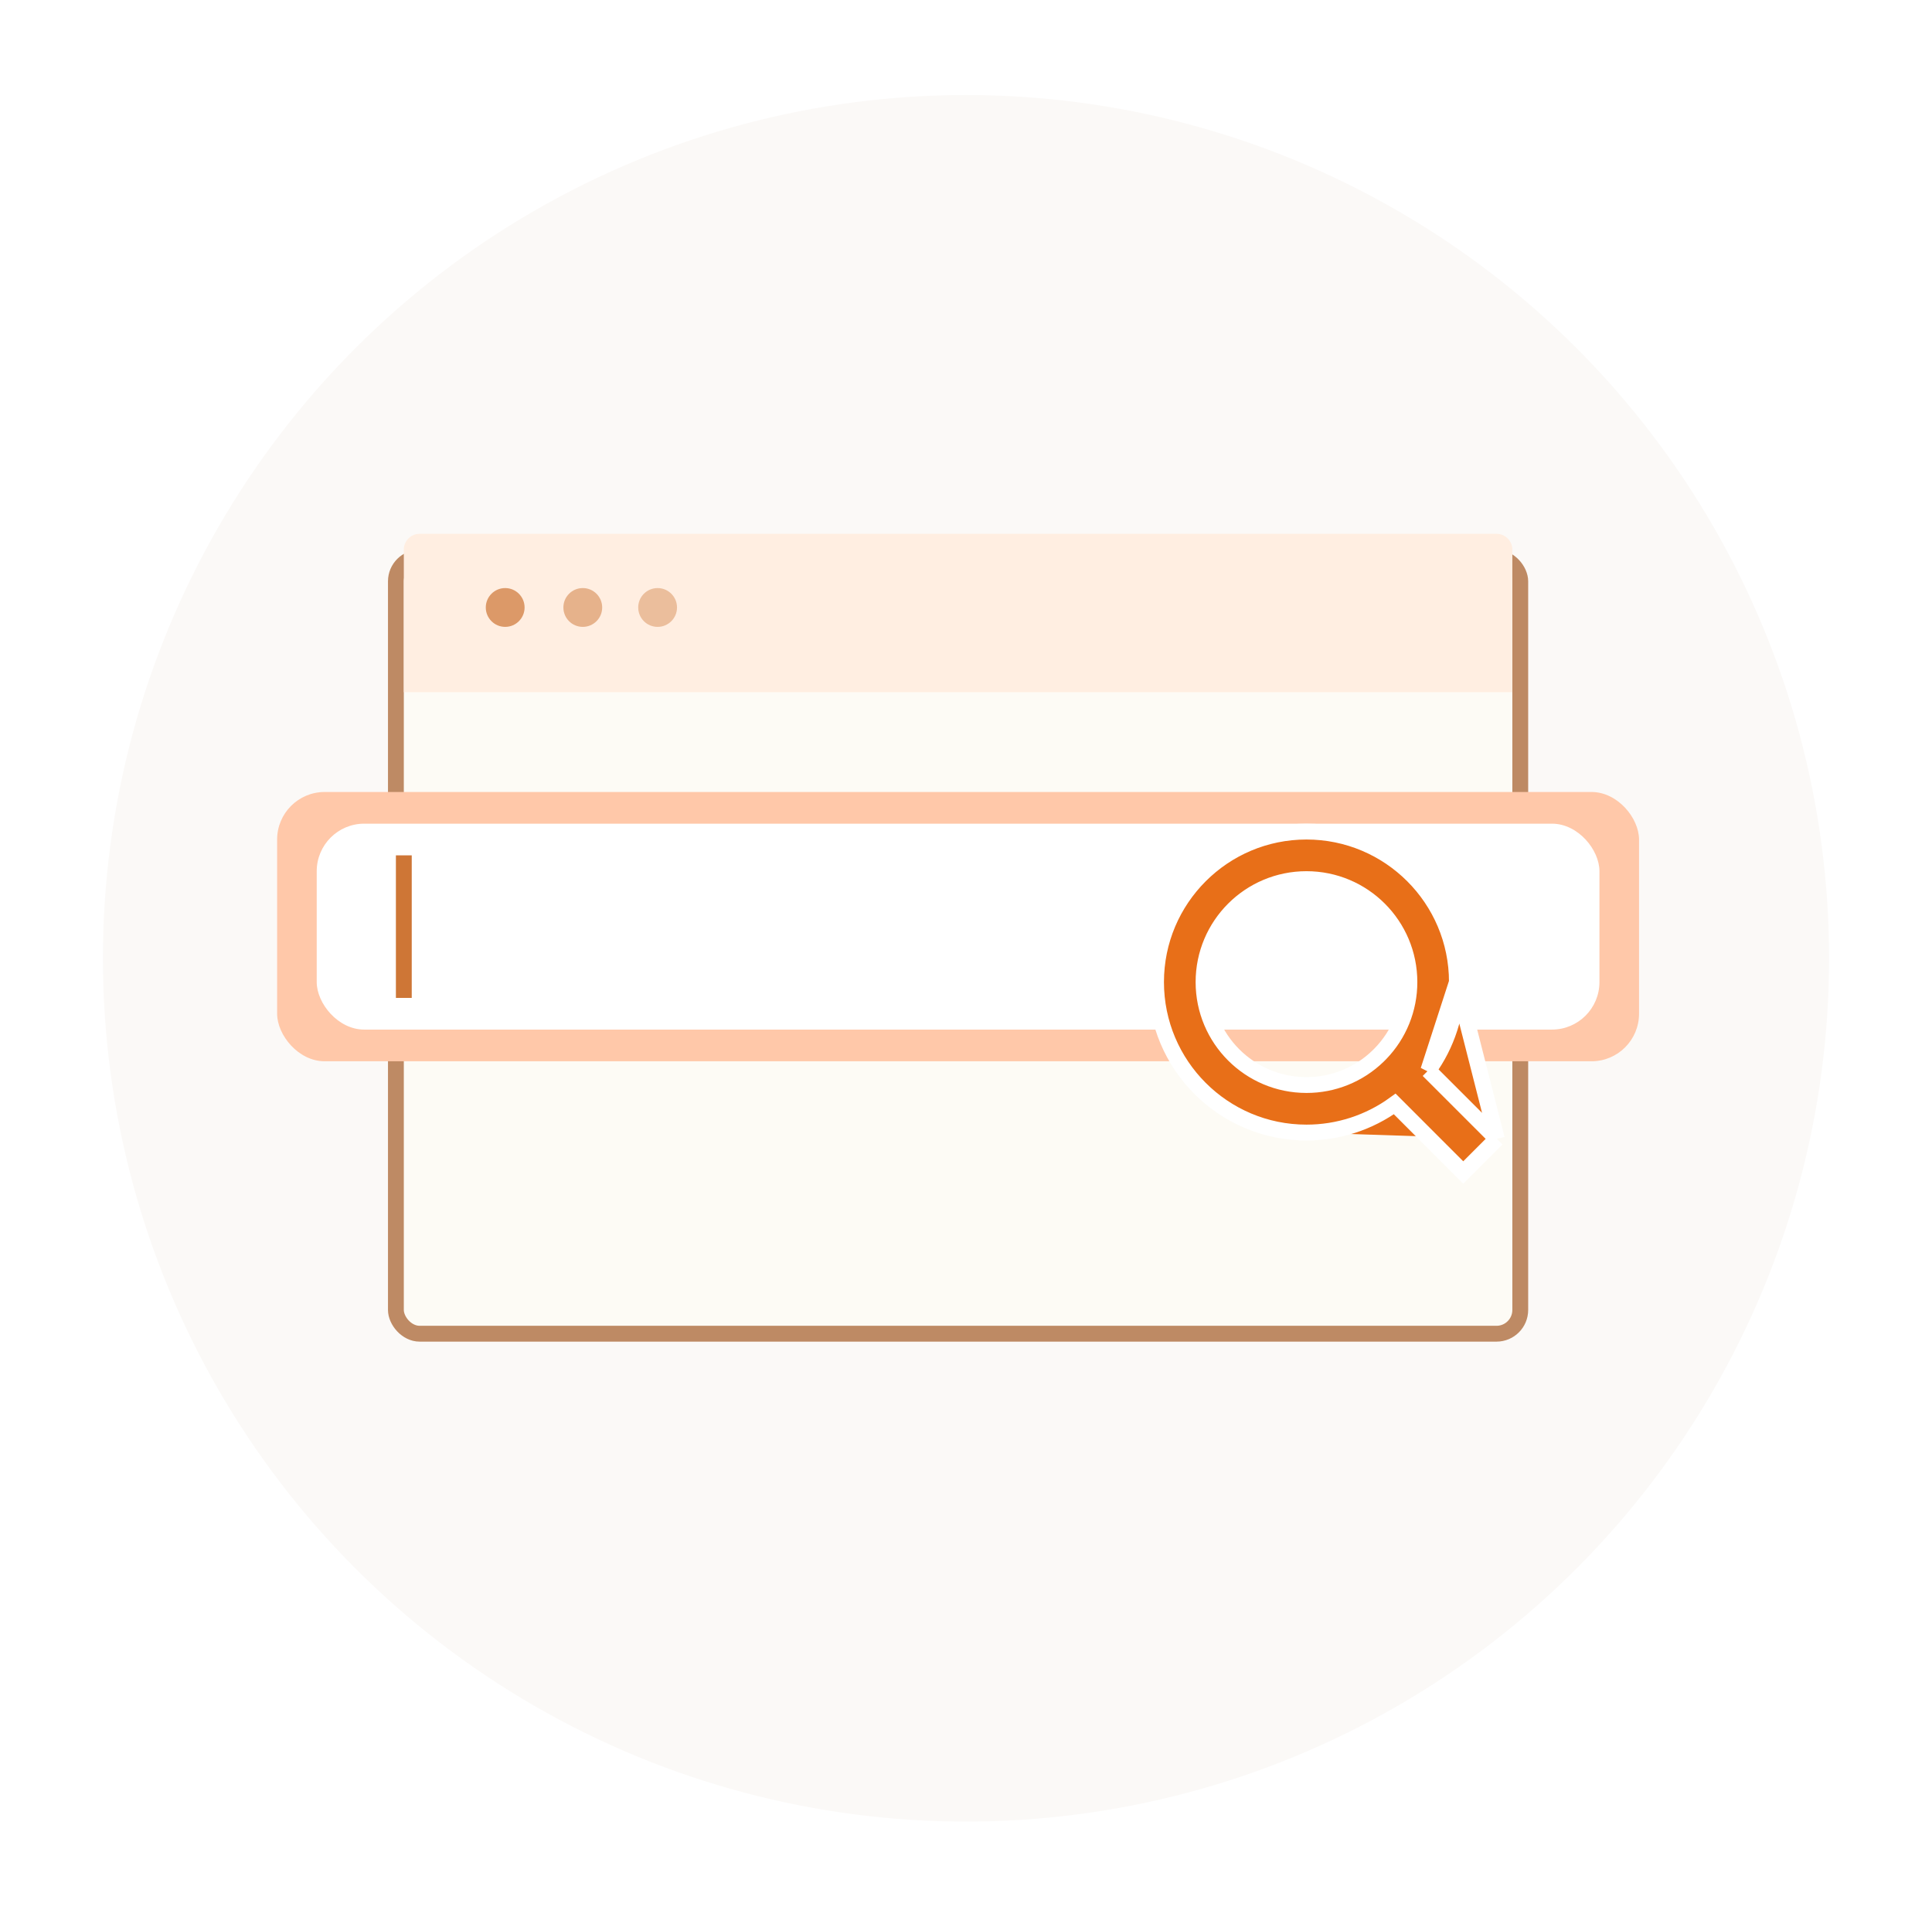 <svg width="122" height="121" viewBox="0 0 122 121" fill="none" xmlns="http://www.w3.org/2000/svg">
<g filter="url(#filter0_d_112_5479)">
<circle cx="61" cy="58.5" r="54.5" fill="#FBF9F7"/>
</g>
<g filter="url(#filter1_d_112_5479)">
<g filter="url(#filter2_d_112_5479)">
<rect x="24.5" y="32" width="72" height="50" rx="2" fill="#FDFBF5"/>
<rect x="25" y="32.5" width="71" height="49" rx="1.5" stroke="#BE8A64"/>
</g>
<path d="M25.5 34C25.5 33.448 25.948 33 26.5 33H94.5C95.052 33 95.5 33.448 95.5 34V43H25.5V34Z" fill="#FFEEE1"/>
<circle cx="31.901" cy="37.651" r="1.225" fill="#CE7636" fill-opacity="0.7"/>
<circle cx="36.801" cy="37.651" r="1.225" fill="#CE7636" fill-opacity="0.5"/>
<circle cx="41.526" cy="37.651" r="1.225" fill="#CE7636" fill-opacity="0.4"/>
</g>
<rect x="17.5" y="50" width="86" height="17" rx="3" fill="#FFC8A9"/>
<rect x="20" y="52" width="81" height="13" rx="3" fill="white"/>
<path d="M94.521 71.899L94.168 72.253L92.753 73.668L92.399 74.021L92.045 73.668L88.073 69.694C86.456 70.868 84.505 71.503 82.499 71.5M94.521 71.899L92 61.999C92 56.755 87.744 52.5 82.5 52.5C77.256 52.5 73 56.756 73 62C73 67.244 77.255 71.5 82.499 71.5M94.521 71.899L94.168 71.545M94.521 71.899L94.168 71.545M82.499 71.5L82.5 71V71.5C82.5 71.5 82.499 71.5 82.499 71.5ZM94.168 71.545L90.194 67.573M94.168 71.545L90.194 67.573M90.194 67.573C91.368 65.956 92.003 64.006 92 62L90.194 67.573ZM89 62L89 62.001C89.003 63.69 88.346 65.313 87.169 66.524L87.024 66.669C85.813 67.846 84.19 68.503 82.501 68.5H82.5C78.909 68.5 76 65.591 76 62C76 58.409 78.909 55.5 82.5 55.5C86.091 55.5 89 58.409 89 62Z" fill="#E86F18" stroke="white"/>
<path d="M25 63V54H26V63H25Z" fill="#CE7636"/>
<defs>
<filter id="filter0_d_112_5479" x="0.5" y="0" width="121" height="121" filterUnits="userSpaceOnUse" color-interpolation-filters="sRGB">
<feFlood flood-opacity="0" result="BackgroundImageFix"/>
<feColorMatrix in="SourceAlpha" type="matrix" values="0 0 0 0 0 0 0 0 0 0 0 0 0 0 0 0 0 0 127 0" result="hardAlpha"/>
<feOffset dy="2"/>
<feGaussianBlur stdDeviation="3"/>
<feComposite in2="hardAlpha" operator="out"/>
<feColorMatrix type="matrix" values="0 0 0 0 0 0 0 0 0 0 0 0 0 0 0 0 0 0 0.05 0"/>
<feBlend mode="normal" in2="BackgroundImageFix" result="effect1_dropShadow_112_5479"/>
<feBlend mode="normal" in="SourceGraphic" in2="effect1_dropShadow_112_5479" result="shape"/>
</filter>
<filter id="filter1_d_112_5479" x="21.7" y="29.6" width="77.901" height="55.9" filterUnits="userSpaceOnUse" color-interpolation-filters="sRGB">
<feFlood flood-opacity="0" result="BackgroundImageFix"/>
<feColorMatrix in="SourceAlpha" type="matrix" values="0 0 0 0 0 0 0 0 0 0 0 0 0 0 0 0 0 0 127 0" result="hardAlpha"/>
<feOffset dy="0.7"/>
<feGaussianBlur stdDeviation="1.4"/>
<feComposite in2="hardAlpha" operator="out"/>
<feColorMatrix type="matrix" values="0 0 0 0 0 0 0 0 0 0 0 0 0 0 0 0 0 0 0.05 0"/>
<feBlend mode="normal" in2="BackgroundImageFix" result="effect1_dropShadow_112_5479"/>
<feBlend mode="normal" in="SourceGraphic" in2="effect1_dropShadow_112_5479" result="shape"/>
</filter>
<filter id="filter2_d_112_5479" x="20.5" y="30" width="80" height="58" filterUnits="userSpaceOnUse" color-interpolation-filters="sRGB">
<feFlood flood-opacity="0" result="BackgroundImageFix"/>
<feColorMatrix in="SourceAlpha" type="matrix" values="0 0 0 0 0 0 0 0 0 0 0 0 0 0 0 0 0 0 127 0" result="hardAlpha"/>
<feOffset dy="2"/>
<feGaussianBlur stdDeviation="2"/>
<feComposite in2="hardAlpha" operator="out"/>
<feColorMatrix type="matrix" values="0 0 0 0 0 0 0 0 0 0 0 0 0 0 0 0 0 0 0.1 0"/>
<feBlend mode="normal" in2="BackgroundImageFix" result="effect1_dropShadow_112_5479"/>
<feBlend mode="normal" in="SourceGraphic" in2="effect1_dropShadow_112_5479" result="shape"/>
</filter>
</defs>
</svg>
